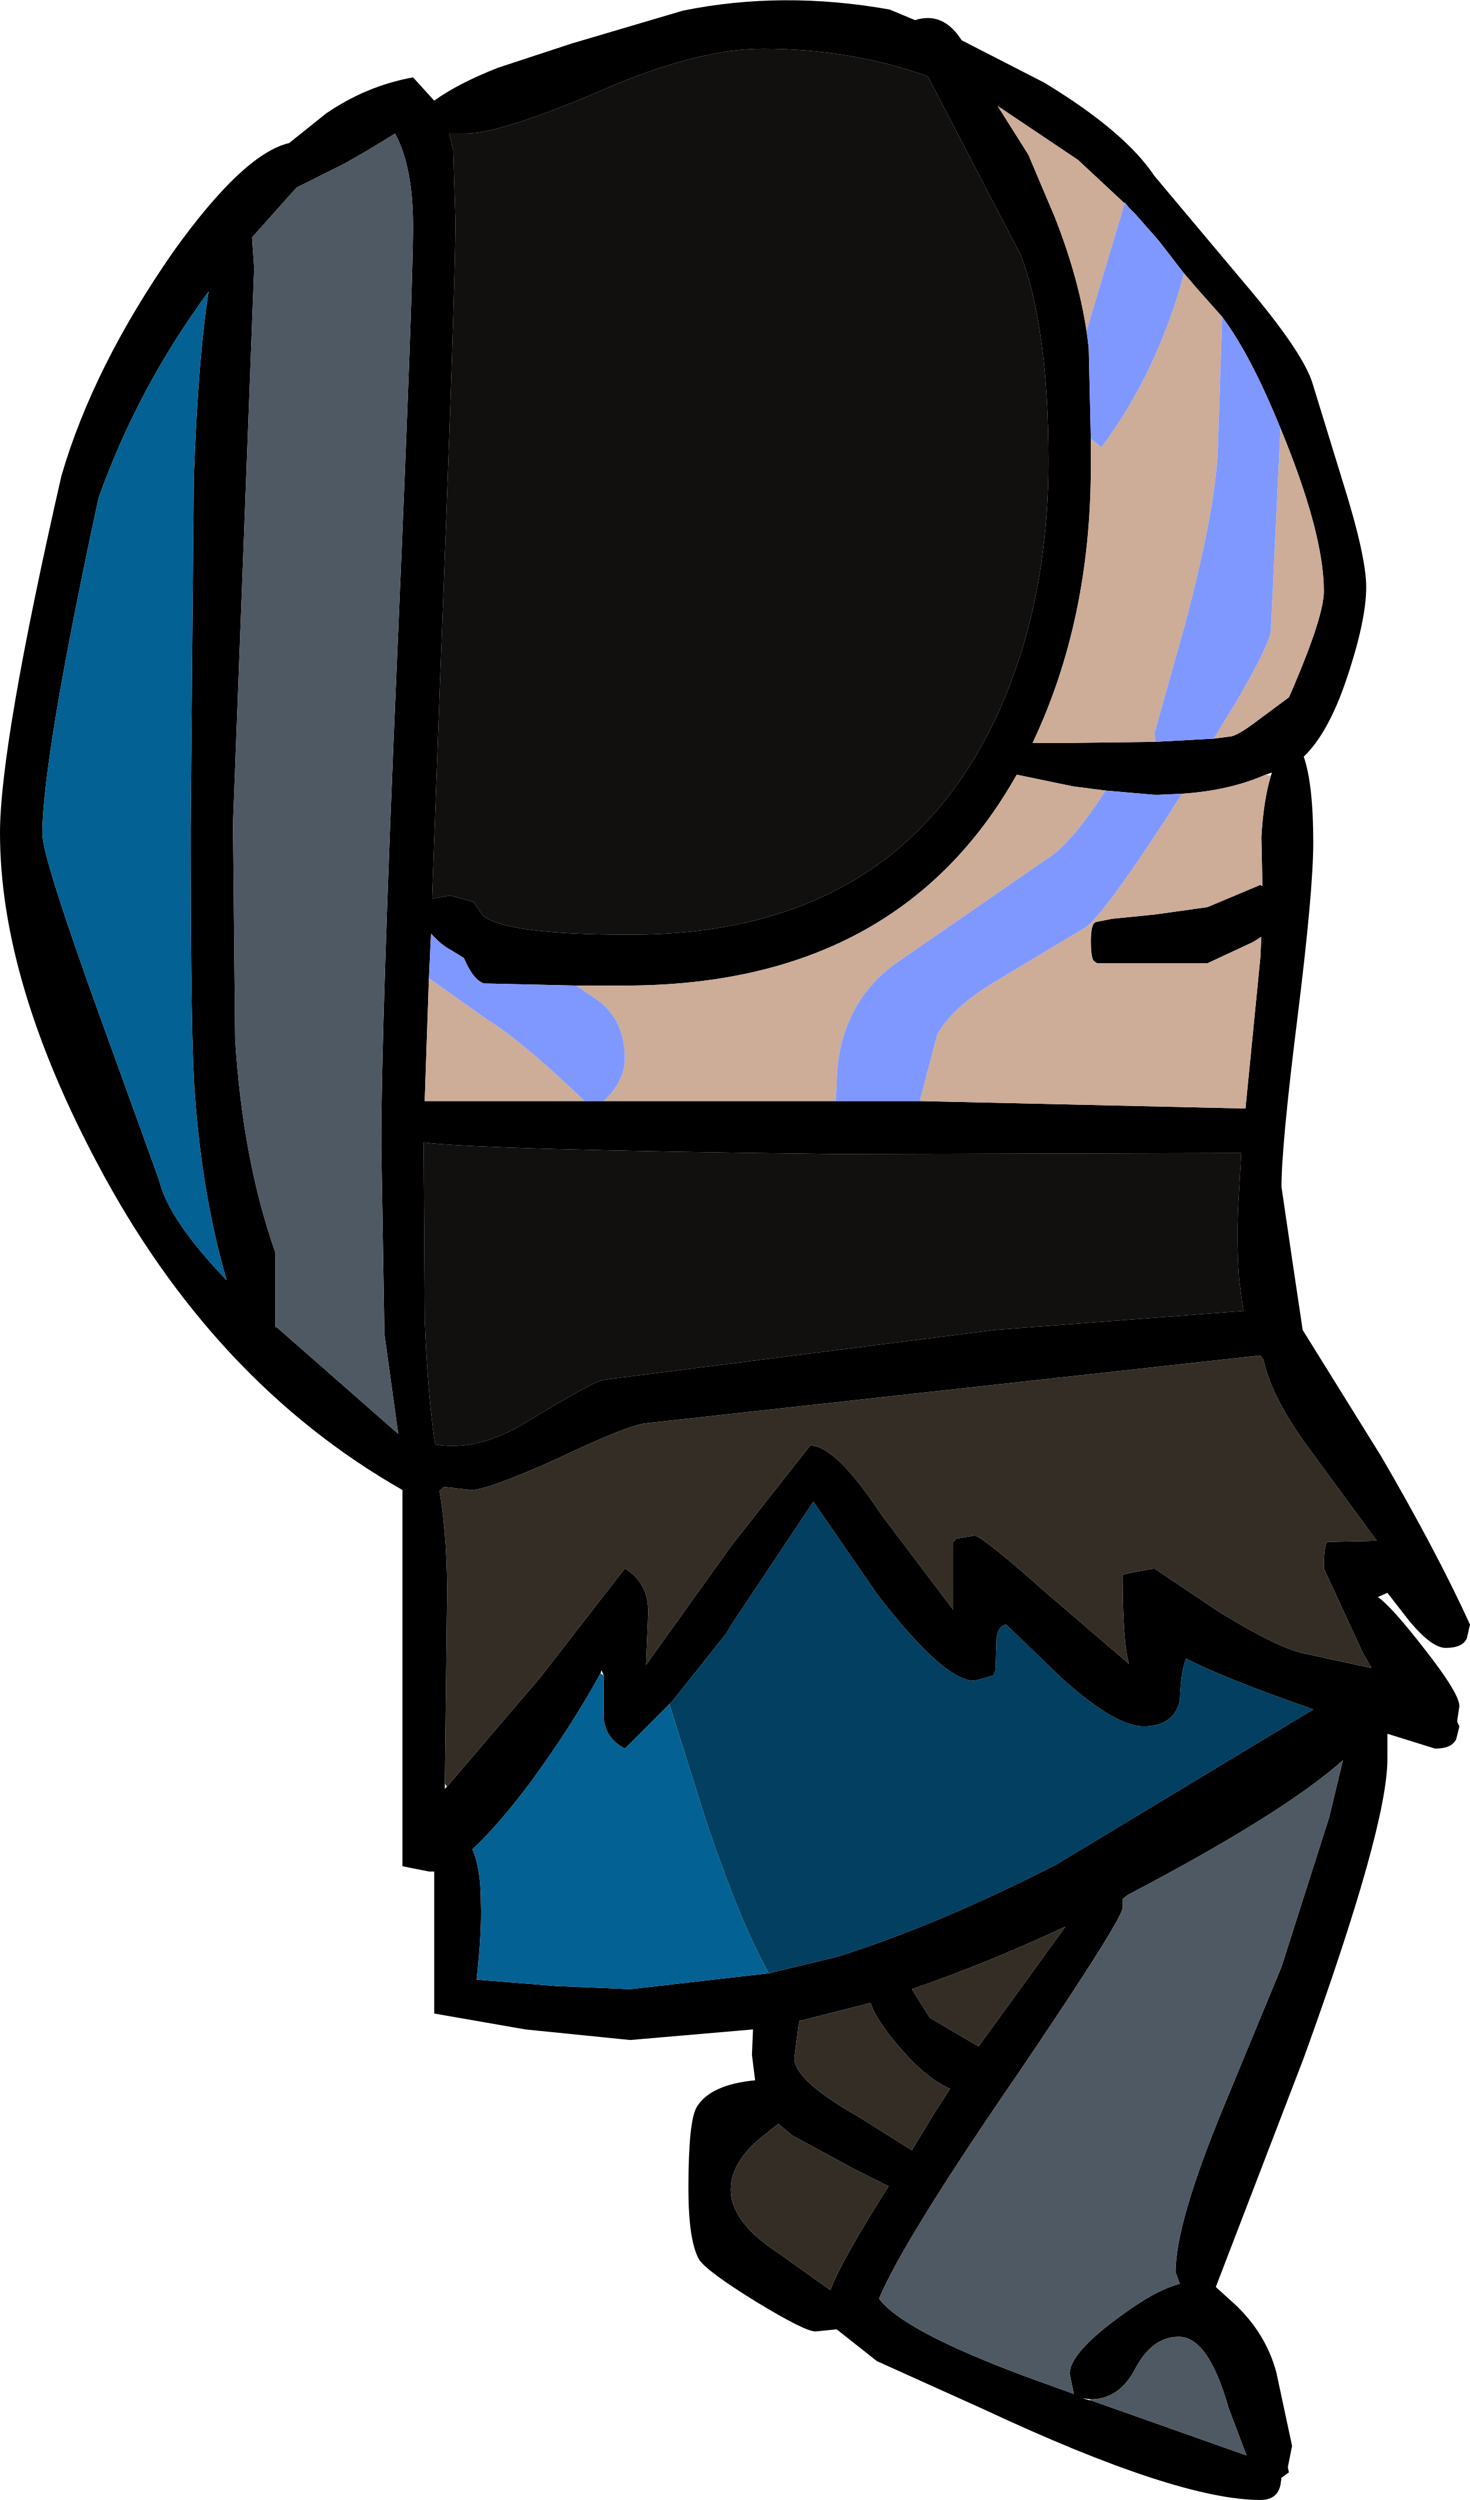 <?xml version="1.0" encoding="UTF-8" standalone="no"?>
<svg xmlns:ffdec="https://www.free-decompiler.com/flash" xmlns:xlink="http://www.w3.org/1999/xlink" ffdec:objectType="shape" height="117.95px" width="69.4px" xmlns="http://www.w3.org/2000/svg">
  <g transform="matrix(1.0, 0.0, 0.0, 1.0, 46.5, 58.45)">
    <path d="M8.0 -50.15 L12.2 -45.15 Q15.1 -41.75 15.5 -40.25 L16.9 -35.7 Q18.0 -32.2 18.0 -30.75 18.0 -29.15 17.05 -26.35 16.2 -23.85 15.05 -22.75 15.5 -21.45 15.5 -18.7 15.5 -16.4 14.75 -10.4 14.0 -4.4 14.0 -2.45 L14.5 0.95 15.0 4.3 18.7 10.25 Q21.35 14.8 22.9 18.2 L22.75 18.85 Q22.55 19.3 21.75 19.3 21.1 19.3 20.05 18.05 L19.0 16.7 18.55 16.9 Q19.2 17.35 20.75 19.35 22.4 21.45 22.4 22.05 L22.3 22.7 22.3 22.8 22.4 23.0 22.25 23.6 Q22.05 24.05 21.25 24.05 L19.0 23.35 19.0 24.55 Q19.0 27.75 15.05 38.65 L10.9 49.45 11.5 50.0 Q13.2 51.45 13.75 53.45 L14.5 56.95 14.3 57.95 14.35 58.2 14.0 58.45 13.95 58.8 Q13.8 59.5 13.0 59.5 9.1 59.5 0.0 55.25 L-5.1 52.95 -7.0 51.45 -8.0 51.55 Q-8.5 51.55 -10.8 50.15 -13.15 48.7 -13.5 48.15 -14.0 47.25 -14.0 44.8 -14.0 41.6 -13.6 40.95 -12.95 39.9 -10.85 39.7 L-11.0 38.5 -10.95 37.3 -16.75 37.8 -21.7 37.3 -26.0 36.55 -26.0 29.85 -26.25 29.85 -27.5 29.6 -27.5 11.85 Q-36.45 6.75 -41.9 -3.55 -46.5 -12.2 -46.5 -19.15 -46.5 -23.3 -43.6 -36.0 -42.1 -41.15 -38.3 -46.6 -35.0 -51.2 -32.85 -51.7 L-31.1 -53.1 Q-29.2 -54.4 -27.0 -54.8 L-26.0 -53.7 Q-24.9 -54.5 -23.0 -55.25 L-19.5 -56.4 -14.25 -57.95 Q-9.55 -58.9 -4.5 -58.0 L-3.3 -57.5 Q-2.05 -57.9 -1.2 -56.7 L-1.1 -56.55 2.8 -54.55 Q6.6 -52.25 8.0 -50.15 M6.6 -48.85 L4.4 -50.9 0.6 -53.45 2.05 -51.15 3.3 -48.2 Q4.5 -45.15 4.85 -42.45 L4.9 -42.0 5.0 -37.75 5.0 -36.45 Q5.0 -29.2 2.25 -23.4 L4.2 -23.4 8.05 -23.45 10.8 -23.6 11.55 -23.7 Q11.9 -23.7 13.0 -24.55 L14.35 -25.55 14.55 -26.0 Q16.0 -29.4 16.0 -30.55 16.0 -33.3 13.95 -38.25 12.55 -41.7 11.2 -43.5 L10.0 -44.85 9.4 -45.55 8.2 -47.1 7.1 -48.35 6.8 -48.65 6.6 -48.9 6.6 -48.85 M1.7 -46.4 L-2.7 -54.85 Q-6.35 -56.15 -10.5 -56.15 -13.65 -56.15 -18.3 -54.1 -22.9 -52.15 -24.5 -52.15 L-25.3 -52.15 -25.1 -51.35 -25.0 -48.0 Q-25.0 -44.85 -25.75 -25.7 L-26.1 -16.05 -25.25 -16.2 -24.15 -15.9 -23.7 -15.25 Q-22.6 -14.35 -16.75 -14.35 -4.25 -14.35 0.55 -24.65 3.0 -29.95 3.0 -36.7 3.0 -42.95 1.7 -46.4 M13.25 -21.9 Q11.55 -21.15 9.3 -21.0 L8.2 -20.95 8.0 -20.95 5.7 -21.15 4.15 -21.35 1.5 -21.9 Q-4.1 -11.95 -17.0 -11.95 L-19.3 -11.95 -23.65 -12.05 Q-24.15 -12.2 -24.6 -13.25 L-25.25 -13.65 Q-25.65 -13.85 -26.15 -14.4 L-26.25 -12.3 -26.45 -6.5 -18.9 -6.5 -18.0 -6.5 -7.05 -6.5 -3.05 -6.5 12.3 -6.15 13.0 -13.25 13.05 -14.25 12.65 -14.0 10.5 -13.0 5.3 -13.0 5.15 -13.1 Q5.0 -13.25 5.0 -14.05 5.0 -14.9 5.25 -14.95 L6.0 -15.1 8.0 -15.3 10.5 -15.65 13.0 -16.7 13.1 -16.65 13.1 -16.7 13.05 -18.95 Q13.15 -20.7 13.5 -21.85 L13.55 -22.0 13.25 -21.9 M12.0 -4.05 L-7.0 -4.0 Q-23.8 -4.2 -26.5 -4.55 L-26.45 3.8 Q-26.3 7.55 -25.95 9.7 -23.95 10.05 -21.65 8.65 -18.45 6.7 -18.0 6.65 L0.45 4.3 12.2 3.4 12.0 1.9 Q11.85 -0.15 12.0 -2.3 L12.1 -4.05 12.0 -4.05 M-25.4 25.85 L-21.0 20.7 -17.0 15.55 Q-15.85 16.25 -15.9 17.7 L-16.0 20.1 -11.95 14.45 -8.25 9.75 Q-7.05 9.75 -4.9 13.0 L-1.5 17.5 -1.5 14.3 -1.35 14.15 -0.5 14.0 Q-0.15 14.0 2.95 16.75 L6.8 20.05 Q6.5 19.0 6.5 15.85 L6.9 15.75 8.0 15.55 10.9 17.5 Q13.95 19.4 15.25 19.6 L18.25 20.25 17.85 19.55 16.0 15.55 Q16.0 14.55 16.15 14.3 L18.5 14.25 15.05 9.55 Q13.5 7.35 13.15 5.7 L13.0 5.5 -16.0 8.7 Q-16.9 8.8 -20.25 10.4 -23.5 11.85 -24.25 11.85 L-25.55 11.7 -25.75 11.9 Q-25.35 14.25 -25.4 17.3 L-25.5 25.7 -25.5 25.95 -25.4 25.85 M-10.2 34.65 L-6.9 33.85 Q-2.05 32.3 3.4 29.5 L15.5 22.2 Q11.2 20.7 9.5 19.8 9.25 20.35 9.2 21.8 8.9 23.0 7.5 23.0 6.15 23.0 3.65 20.75 L1.0 18.2 Q0.65 18.25 0.55 18.8 L0.5 20.35 0.4 20.6 -0.5 20.85 Q-1.95 20.85 -5.1 16.75 L-8.1 12.4 -12.0 18.25 -12.2 18.6 -14.75 21.8 -14.9 21.95 -17.0 24.05 Q-18.05 23.5 -18.0 22.35 L-18.0 20.6 -18.1 20.35 -18.15 20.5 Q-19.55 23.05 -21.5 25.7 -23.05 27.75 -24.2 28.8 -23.8 29.7 -23.8 31.3 -23.75 32.75 -24.0 34.95 L-20.3 35.25 -16.75 35.4 -10.2 34.65 M11.25 41.0 L14.0 34.35 16.25 27.3 16.9 24.6 Q14.1 27.1 6.75 30.95 L6.5 31.15 6.5 31.55 Q6.5 32.1 1.55 39.4 -3.85 47.25 -5.0 50.0 -3.9 51.5 1.85 53.65 L4.2 54.5 4.0 53.55 Q4.0 52.45 7.0 50.4 8.25 49.55 9.2 49.3 L9.0 48.75 Q9.0 46.45 11.25 41.0 M5.0 54.8 L12.35 57.4 11.5 55.15 Q10.55 51.8 9.15 51.8 7.9 51.8 7.1 53.3 6.35 54.75 5.0 54.75 L4.6 54.7 4.95 54.8 5.0 54.8 M-30.3 -50.7 L-32.5 -49.6 -34.6 -47.25 -34.5 -45.8 -35.5 -19.6 -35.4 -9.45 Q-35.05 -3.75 -33.5 0.65 L-33.5 4.15 -33.4 4.2 -27.7 9.2 -28.35 4.5 -28.5 -4.4 Q-28.5 -10.15 -27.75 -27.5 -27.0 -44.9 -27.0 -47.75 -27.0 -50.6 -27.85 -52.15 -29.2 -51.3 -30.3 -50.7 M-41.75 -10.4 L-39.0 -2.8 Q-38.55 -0.9 -35.8 1.95 -36.95 -2.0 -37.3 -6.8 -37.5 -9.3 -37.5 -19.35 L-37.35 -35.9 Q-37.15 -41.55 -36.65 -44.7 -40.0 -40.15 -41.85 -34.95 -44.5 -22.65 -44.5 -19.1 -44.5 -18.0 -41.75 -10.4 M-2.6 36.75 L-0.9 37.75 -0.3 38.1 3.8 32.45 Q0.05 34.2 -3.45 35.4 L-2.6 36.75 M-8.8 37.1 L-9.0 38.65 Q-9.0 39.7 -6.0 41.4 L-3.45 43.0 -2.45 41.35 -1.65 40.1 Q-2.75 39.6 -3.85 38.35 -5.1 36.95 -5.4 36.05 L-8.75 36.9 -8.8 37.1 M-12.0 44.85 Q-12.0 46.4 -9.75 47.85 L-7.3 49.6 Q-6.8 48.25 -4.55 44.7 L-6.15 43.9 -9.1 42.3 -9.75 41.75 -10.25 42.15 Q-12.0 43.45 -12.0 44.85" fill="#000000" fill-rule="evenodd" stroke="none"/>
    <path d="M5.0 54.75 L5.0 54.8 4.95 54.8 5.0 54.75" fill="#2f2f2f" fill-rule="evenodd" stroke="none"/>
    <path d="M4.85 -42.45 Q4.5 -45.15 3.3 -48.2 L2.05 -51.15 0.6 -53.45 4.4 -50.9 6.6 -48.85 6.55 -48.7 4.8 -42.85 4.85 -42.45 M9.4 -45.55 L10.0 -44.85 11.2 -43.5 11.0 -37.35 Q10.9 -34.45 9.45 -29.0 L8.0 -23.85 8.05 -23.45 4.2 -23.4 2.25 -23.4 Q5.0 -29.2 5.0 -36.45 L5.0 -37.75 5.5 -37.35 Q8.15 -40.9 9.4 -45.55 M13.95 -38.25 Q16.0 -33.3 16.0 -30.55 16.0 -29.4 14.55 -26.0 L14.35 -25.55 13.0 -24.55 Q11.9 -23.7 11.55 -23.7 L10.8 -23.6 11.9 -25.4 Q13.5 -28.15 13.5 -28.75 L13.95 -38.25 M13.25 -21.9 L13.5 -21.85 Q13.15 -20.7 13.05 -18.95 L13.1 -16.7 13.0 -16.7 10.5 -15.65 8.0 -15.3 6.0 -15.1 5.25 -14.95 Q5.0 -14.9 5.0 -14.05 5.0 -13.25 5.15 -13.1 L5.3 -13.0 10.5 -13.0 12.65 -14.0 13.05 -14.25 13.0 -13.25 12.3 -6.15 -3.05 -6.5 -3.05 -6.6 -2.25 -9.65 Q-1.5 -11.0 0.75 -12.3 L4.75 -14.7 Q5.6 -15.3 8.6 -19.9 L9.3 -21.0 Q11.55 -21.15 13.25 -21.9 M5.7 -21.15 Q4.35 -19.05 3.25 -18.15 L-4.35 -12.9 Q-7.0 -10.85 -7.0 -7.2 L-7.05 -6.5 -18.0 -6.5 Q-17.0 -7.45 -17.0 -8.5 -17.0 -10.25 -18.2 -11.2 L-19.3 -11.95 -17.0 -11.95 Q-4.1 -11.95 1.5 -21.9 L4.15 -21.35 5.7 -21.15 M-26.25 -12.3 L-23.5 -10.35 Q-21.75 -9.25 -18.9 -6.5 L-26.45 -6.5 -26.25 -12.3" fill="#cdac98" fill-rule="evenodd" stroke="none"/>
    <path d="M4.85 -42.45 L4.8 -42.85 6.55 -48.7 6.6 -48.85 6.6 -48.9 6.8 -48.65 7.1 -48.35 8.2 -47.1 9.4 -45.55 Q8.15 -40.9 5.5 -37.35 L5.0 -37.75 4.9 -42.0 4.85 -42.45 M11.2 -43.5 Q12.55 -41.7 13.95 -38.25 L13.5 -28.75 Q13.5 -28.15 11.9 -25.4 L10.8 -23.6 8.05 -23.45 8.0 -23.85 9.45 -29.0 Q10.9 -34.45 11.0 -37.35 L11.2 -43.5 M9.3 -21.0 L8.6 -19.9 Q5.6 -15.3 4.75 -14.7 L0.75 -12.3 Q-1.5 -11.0 -2.25 -9.65 L-3.05 -6.6 -3.05 -6.5 -7.05 -6.5 -7.0 -7.2 Q-7.0 -10.85 -4.35 -12.9 L3.25 -18.15 Q4.35 -19.05 5.7 -21.15 L8.0 -20.95 8.2 -20.95 9.3 -21.0 M-19.3 -11.95 L-18.2 -11.2 Q-17.0 -10.25 -17.0 -8.5 -17.0 -7.45 -18.0 -6.5 L-18.9 -6.5 Q-21.75 -9.25 -23.5 -10.35 L-26.25 -12.3 -26.15 -14.4 Q-25.65 -13.85 -25.25 -13.65 L-24.6 -13.25 Q-24.15 -12.2 -23.65 -12.05 L-19.3 -11.95" fill="#7f98ff" fill-rule="evenodd" stroke="none"/>
    <path d="M-25.5 25.7 L-25.4 17.3 Q-25.35 14.25 -25.75 11.9 L-25.55 11.7 -24.25 11.85 Q-23.5 11.85 -20.25 10.4 -16.9 8.8 -16.0 8.7 L13.0 5.5 13.15 5.7 Q13.5 7.35 15.05 9.55 L18.5 14.25 16.15 14.3 Q16.0 14.55 16.0 15.55 L17.85 19.55 18.25 20.25 15.25 19.6 Q13.95 19.4 10.9 17.5 L8.0 15.55 6.9 15.75 6.5 15.85 Q6.5 19.0 6.8 20.05 L2.95 16.75 Q-0.15 14.0 -0.5 14.0 L-1.35 14.15 -1.5 14.3 -1.5 17.5 -4.9 13.0 Q-7.05 9.75 -8.25 9.75 L-11.95 14.45 -16.0 20.1 -15.9 17.7 Q-15.85 16.25 -17.0 15.55 L-21.0 20.7 -25.4 25.85 -25.5 25.7 M-12.0 44.85 Q-12.0 43.45 -10.25 42.15 L-9.75 41.75 -9.1 42.3 -6.15 43.9 -4.55 44.7 Q-6.8 48.25 -7.3 49.6 L-9.75 47.85 Q-12.0 46.4 -12.0 44.85 M-8.8 37.1 L-8.75 36.9 -5.4 36.05 Q-5.1 36.95 -3.85 38.35 -2.75 39.6 -1.65 40.1 L-2.45 41.35 -3.45 43.0 -6.0 41.4 Q-9.0 39.7 -9.0 38.65 L-8.8 37.1 M-2.6 36.75 L-3.45 35.4 Q0.05 34.2 3.8 32.45 L-0.3 38.1 -0.9 37.75 -2.6 36.75" fill="#332d26" fill-rule="evenodd" stroke="none"/>
    <path d="M1.7 -46.4 Q3.0 -42.95 3.0 -36.7 3.0 -29.95 0.55 -24.65 -4.25 -14.35 -16.75 -14.35 -22.6 -14.35 -23.7 -15.25 L-24.15 -15.9 -25.25 -16.2 -26.1 -16.05 -25.75 -25.7 Q-25.0 -44.85 -25.0 -48.0 L-25.1 -51.35 -25.3 -52.15 -24.5 -52.15 Q-22.9 -52.15 -18.3 -54.1 -13.65 -56.15 -10.5 -56.15 -6.35 -56.15 -2.7 -54.85 L1.7 -46.4 M12.0 -4.05 L12.1 -4.05 12.0 -2.3 Q11.85 -0.15 12.0 1.9 L12.2 3.4 0.45 4.3 -18.0 6.65 Q-18.45 6.7 -21.65 8.65 -23.95 10.05 -25.95 9.7 -26.3 7.55 -26.45 3.8 L-26.5 -4.55 Q-23.8 -4.2 -7.0 -4.0 L12.0 -4.05" fill="#11100f" fill-rule="evenodd" stroke="none"/>
    <path d="M-14.9 21.95 L-13.15 27.5 Q-11.55 32.25 -10.2 34.65 L-16.75 35.4 -20.3 35.25 -24.0 34.95 Q-23.75 32.75 -23.8 31.3 -23.8 29.7 -24.2 28.8 -23.05 27.75 -21.5 25.7 -19.55 23.05 -18.15 20.5 L-18.0 20.6 -18.0 22.35 Q-18.05 23.5 -17.0 24.05 L-14.9 21.95 M-41.75 -10.4 Q-44.5 -18.0 -44.5 -19.1 -44.5 -22.65 -41.85 -34.95 -40.0 -40.15 -36.65 -44.7 -37.15 -41.55 -37.35 -35.9 L-37.5 -19.35 Q-37.5 -9.3 -37.3 -6.8 -36.95 -2.0 -35.8 1.95 -38.55 -0.9 -39.0 -2.8 L-41.75 -10.4" fill="#046193" fill-rule="evenodd" stroke="none"/>
    <path d="M-14.9 21.95 L-14.75 21.8 -12.2 18.6 -12.0 18.25 -8.1 12.4 -5.1 16.75 Q-1.95 20.85 -0.5 20.85 L0.4 20.6 0.5 20.35 0.55 18.8 Q0.65 18.25 1.0 18.2 L3.65 20.75 Q6.15 23.0 7.5 23.0 8.9 23.0 9.2 21.8 9.25 20.35 9.5 19.8 11.2 20.7 15.5 22.2 L3.4 29.5 Q-2.05 32.3 -6.9 33.85 L-10.2 34.65 Q-11.55 32.25 -13.15 27.5 L-14.9 21.95" fill="#023f60" fill-rule="evenodd" stroke="none"/>
    <path d="M5.0 54.75 Q6.35 54.75 7.1 53.3 7.9 51.8 9.15 51.8 10.55 51.8 11.5 55.15 L12.35 57.4 5.0 54.8 5.0 54.75 M11.25 41.0 Q9.0 46.45 9.0 48.75 L9.2 49.3 Q8.25 49.55 7.0 50.4 4.0 52.45 4.0 53.55 L4.2 54.5 1.85 53.65 Q-3.9 51.5 -5.0 50.0 -3.85 47.25 1.55 39.4 6.5 32.1 6.5 31.55 L6.5 31.15 6.75 30.95 Q14.1 27.1 16.9 24.6 L16.25 27.3 14.0 34.35 11.25 41.0 M-30.3 -50.7 Q-29.2 -51.3 -27.85 -52.15 -27.0 -50.6 -27.0 -47.75 -27.0 -44.9 -27.75 -27.5 -28.5 -10.15 -28.5 -4.4 L-28.35 4.5 -27.7 9.2 -33.4 4.2 -33.5 4.15 -33.5 0.65 Q-35.05 -3.75 -35.4 -9.45 L-35.5 -19.6 -34.5 -45.8 -34.6 -47.25 -32.5 -49.6 -30.3 -50.7" fill="#4e5963" fill-rule="evenodd" stroke="none"/>
  </g>
</svg>
